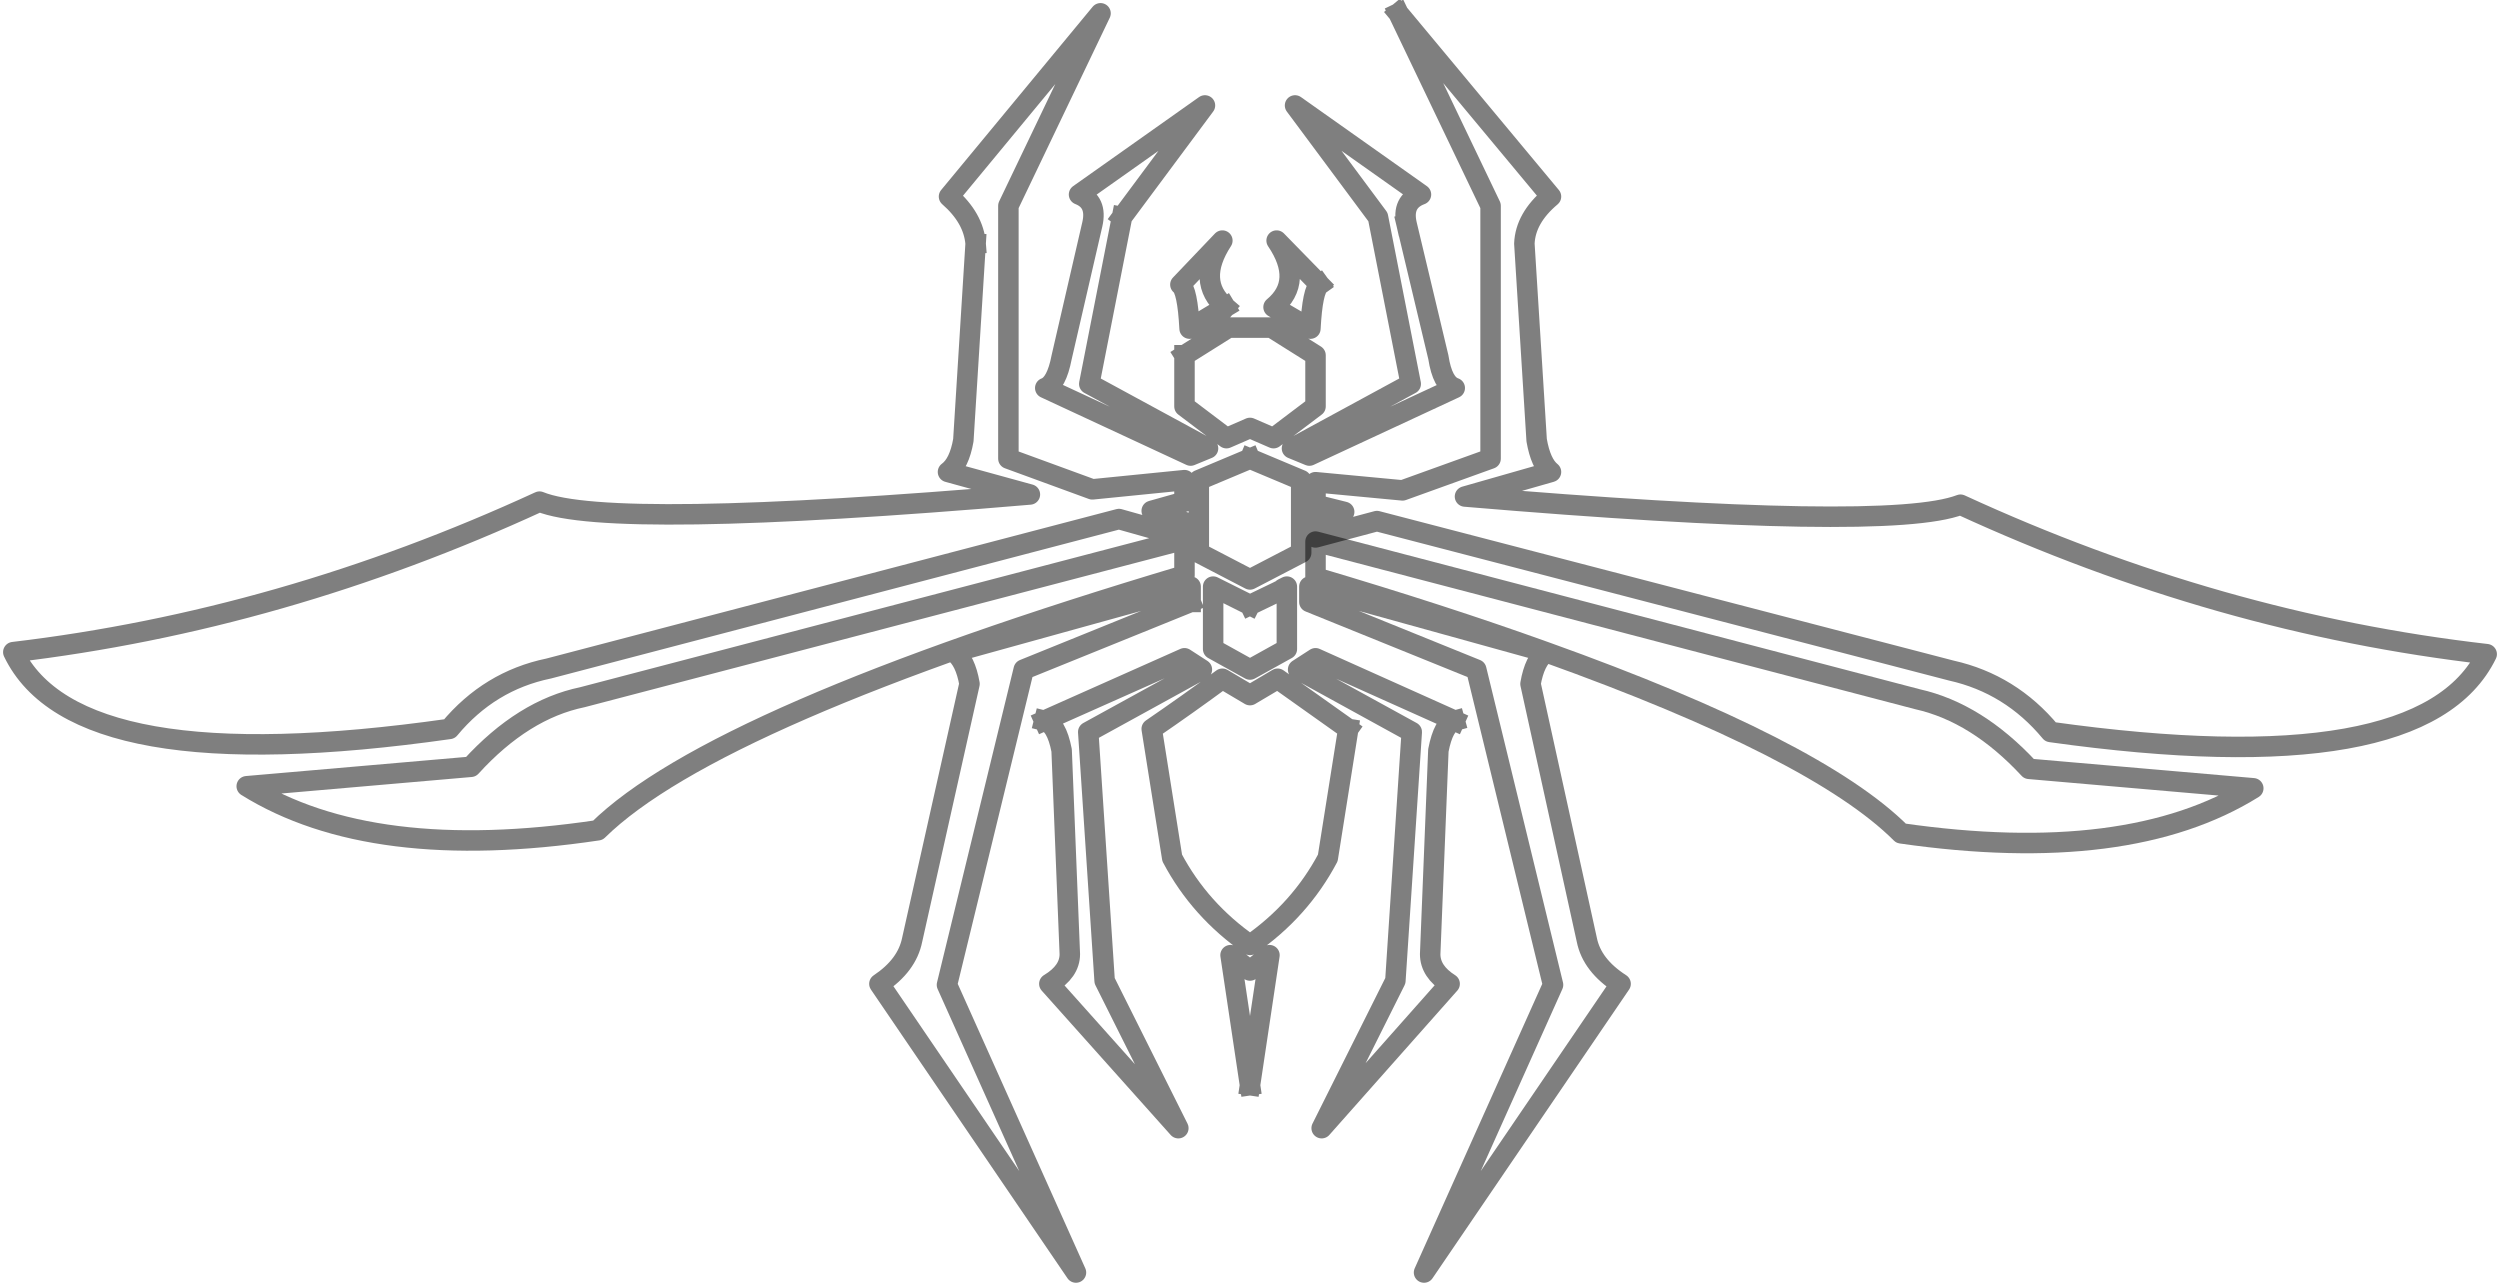 <?xml version="1.0" encoding="UTF-8" standalone="no"?>
<svg xmlns:xlink="http://www.w3.org/1999/xlink" height="62.8px" width="122.1px" xmlns="http://www.w3.org/2000/svg">
  <g transform="matrix(1.0, 0.0, 0.0, 1.0, -338.85, -203.7)">
    <path d="M407.55 214.65 L409.1 221.15 Q409.3 222.45 409.9 222.65 L402.8 225.95 401.95 225.6 407.75 222.45 406.15 214.3 402.1 208.85 408.25 213.2 Q407.3 213.55 407.55 214.65 M407.15 204.35 L414.6 213.3 Q413.35 214.35 413.3 215.6 L413.9 225.2 Q414.1 226.35 414.6 226.75 L410.4 227.95 Q431.1 229.7 434.6 228.35 447.2 234.15 460.3 235.65 457.2 242.0 439.0 239.45 437.05 237.1 434.15 236.45 L406.1 229.15 403.1 229.95 403.1 229.2 404.5 228.7 403.1 228.35 403.1 227.25 407.35 227.65 411.65 226.1 411.65 213.75 407.15 204.35 M409.9 238.9 L403.1 235.85 402.25 236.4 407.8 239.45 407.0 251.6 403.4 258.8 409.65 251.75 Q408.7 251.15 408.7 250.3 L409.1 240.35 Q409.35 239.05 409.9 238.9 M393.65 214.3 L397.7 208.85 391.55 213.2 Q392.45 213.55 392.2 214.65 L390.7 221.15 Q390.45 222.45 389.9 222.65 L397.0 225.95 397.85 225.6 392.05 222.45 393.65 214.3 M386.5 215.6 L385.9 225.2 Q385.7 226.35 385.15 226.75 L389.15 227.85 Q368.6 229.6 365.2 228.2 352.6 234.0 339.5 235.55 342.55 241.9 360.8 239.3 362.75 236.95 365.65 236.35 L393.5 229.05 396.7 229.95 396.7 229.2 395.1 228.65 396.7 228.2 396.7 227.15 392.2 227.6 388.1 226.1 388.1 213.75 392.6 204.35 385.2 213.3 Q386.4 214.35 386.5 215.6 M398.7 218.7 Q397.25 217.45 398.55 215.45 L396.5 217.6 Q396.85 217.85 396.95 219.75 L398.7 218.7 M396.7 221.05 L396.7 223.55 398.75 225.1 399.9 224.6 401.05 225.1 403.1 223.55 403.1 221.05 400.95 219.7 398.85 219.7 396.7 221.05 M403.3 217.6 L401.2 215.45 Q402.55 217.45 401.05 218.7 L402.85 219.75 Q402.95 217.85 403.3 217.6 M399.9 226.1 L402.4 227.15 402.4 230.7 399.9 232.0 397.4 230.7 397.4 227.15 399.9 226.1 M399.9 233.25 L401.25 232.6 401.45 232.5 401.5 232.45 401.7 232.35 401.7 235.4 399.9 236.4 398.1 235.4 398.1 232.35 399.9 233.25 M397.0 233.1 L388.85 236.4 385.1 251.8 391.4 265.85 381.8 251.75 Q383.15 250.85 383.4 249.6 L386.2 237.1 Q386.0 235.95 385.45 235.55 L397.0 232.35 397.0 233.1 M396.7 230.05 L367.3 237.75 Q364.4 238.35 361.85 241.15 L350.9 242.1 Q357.0 245.9 368.05 244.25 373.75 238.65 396.7 231.8 L396.7 230.05 M389.85 238.9 L396.7 235.85 397.55 236.4 392.0 239.45 392.8 251.6 396.4 258.8 390.1 251.75 Q391.1 251.15 391.1 250.3 L390.7 240.35 Q390.45 239.05 389.85 238.9 M404.7 239.3 L403.7 245.6 Q402.35 248.15 399.9 249.85 397.45 248.15 396.1 245.6 L395.1 239.3 Q396.85 238.1 398.55 236.85 L399.9 237.65 401.25 236.85 404.7 239.3 M399.9 256.7 L398.95 250.35 399.9 251.1 400.85 250.35 399.9 256.7" fill="none" stroke="#000000" stroke-linecap="square" stroke-linejoin="round" stroke-opacity="0.502" stroke-width="1.0"/>
    <path d="M414.35 235.55 L402.8 232.35 402.8 233.1 410.95 236.4 414.7 251.8 408.4 265.85 418.0 251.75 Q416.6 250.85 416.35 249.6 L413.6 237.1 Q413.8 235.95 414.35 235.55 409.35 233.75 403.1 231.9 L403.1 230.15 432.5 237.85 Q435.4 238.5 437.95 241.25 L448.9 242.2 Q442.8 246.0 431.7 244.4 427.6 240.3 414.35 235.55" fill="none" stroke="#000000" stroke-linecap="round" stroke-linejoin="round" stroke-opacity="0.502" stroke-width="1.0"/>
  </g>
</svg>
